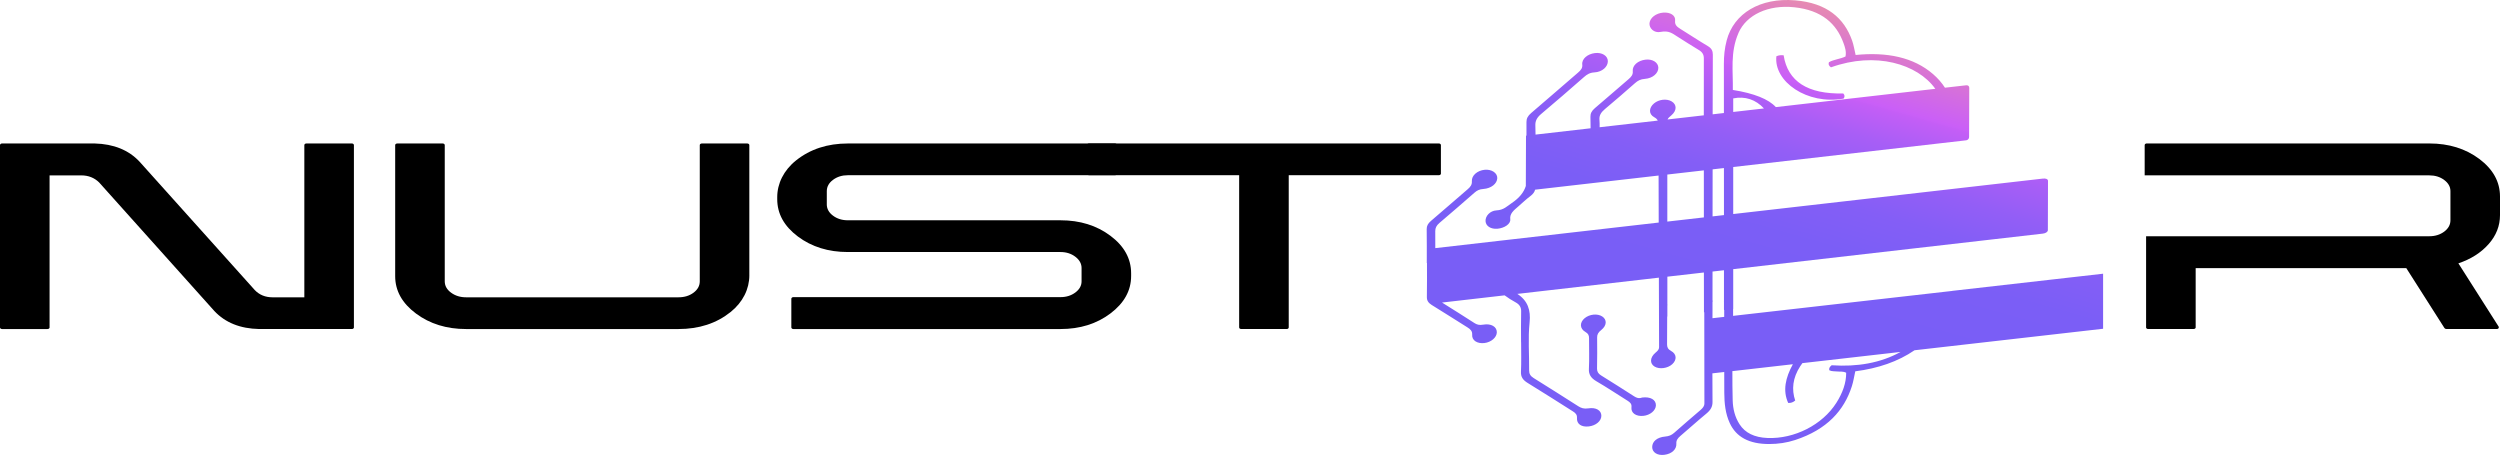 <svg width="2285" height="416" viewBox="0 0 2285 416" fill="none" xmlns="http://www.w3.org/2000/svg">
<path d="M278.164 132.646C278.164 132.194 278.357 131.823 278.728 131.545C279.099 131.267 279.594 131.123 280.199 131.123H321.659C322.112 131.123 322.525 131.267 322.91 131.545C323.281 131.833 323.473 132.194 323.473 132.646V299.373C323.473 299.712 323.281 300.021 322.91 300.309C322.525 300.597 322.112 300.731 321.659 300.731H236.938C219.576 300.391 205.898 294.905 195.932 284.283L90.604 166.747C86.219 162.455 80.789 160.304 74.301 160.304H45.309V299.383C45.309 299.722 45.117 300.031 44.745 300.32C44.374 300.608 43.879 300.741 43.275 300.741H1.815C1.361 300.741 0.949 300.597 0.564 300.32C0.179 300.042 0 299.722 0 299.383V132.657C0 132.204 0.192 131.833 0.564 131.555C0.935 131.277 1.361 131.133 1.815 131.133H86.535C103.897 131.586 117.575 137.124 127.542 147.757L232.869 265.128C237.089 269.533 242.533 271.746 249.172 271.746H278.164V132.667V132.646Z" fill="black"/>
<path d="M684.9 251.654C684.9 264.037 679.058 276.162 667.758 285.199C654.808 295.564 638.931 300.742 620.112 300.742H425.981C408.165 300.742 392.906 296.017 380.218 286.578C367.53 277.14 361.193 265.745 361.193 252.406V132.657C361.193 132.204 361.385 131.833 361.756 131.556C362.128 131.278 362.622 131.134 363.227 131.134H404.687C405.141 131.134 405.553 131.278 405.938 131.556C406.309 131.844 406.502 132.204 406.502 132.657V257.151C406.502 261.217 408.426 264.675 412.276 267.495C416.125 270.326 420.689 271.736 425.981 271.736H620.112C625.542 271.736 630.147 270.326 633.927 267.495C637.694 264.665 639.591 261.217 639.591 257.151V132.657C639.591 132.204 639.783 131.833 640.154 131.556C640.526 131.278 641.02 131.134 641.625 131.134H682.852C683.456 131.134 683.951 131.278 684.323 131.556C684.694 131.844 684.886 132.204 684.886 132.657V251.654H684.9Z" fill="black"/>
<path d="M755.682 186.757C755.682 190.823 757.566 194.281 761.346 197.101C765.113 199.932 769.649 201.342 774.941 201.342H969.292C987.108 201.342 1002.33 206.067 1014.93 215.505C1027.54 224.944 1033.85 236.4 1033.85 249.853V252.231C1033.85 265.57 1027.54 276.996 1014.93 286.496C1002.33 295.996 987.108 300.742 969.292 300.742H725.096C724.642 300.742 724.23 300.598 723.845 300.32C723.46 300.042 723.281 299.671 723.281 299.218V273.095C723.281 272.642 723.474 272.271 723.845 271.993C724.216 271.715 724.642 271.571 725.096 271.571H969.292C974.571 271.571 979.107 270.161 982.888 267.33C986.668 264.5 988.551 261.113 988.551 257.151V244.943C988.551 240.991 986.654 237.563 982.888 234.681C979.107 231.799 974.585 230.358 969.292 230.358H774.941C757.126 230.358 741.908 225.634 729.302 216.195C716.697 206.756 710.387 195.362 710.387 182.022V180.21C710.387 167.818 716.257 155.682 727.584 146.635C740.52 136.311 756.315 131.144 774.955 131.144H1019.14C1019.59 131.144 1020 131.288 1020.39 131.566C1020.76 131.854 1020.95 132.163 1020.95 132.502V158.791C1020.95 159.13 1020.76 159.439 1020.39 159.727C1020.02 160.016 1019.59 160.149 1019.14 160.149H774.955C769.663 160.149 765.14 161.57 761.36 164.39C757.579 167.221 755.696 170.669 755.696 174.735V186.777L755.682 186.757Z" fill="black"/>
<path d="M993.514 132.646C993.514 132.194 993.707 131.823 994.078 131.545C994.449 131.267 994.875 131.123 995.329 131.123H1315.17C1315.63 131.123 1316.04 131.267 1316.42 131.545C1316.8 131.833 1316.99 132.194 1316.99 132.646V158.77C1316.99 159.11 1316.8 159.419 1316.42 159.707C1316.05 159.995 1315.63 160.129 1315.17 160.129H1177.9V299.208C1177.9 299.661 1177.71 300.031 1177.34 300.309C1176.95 300.597 1176.54 300.731 1176.08 300.731H1134.62C1134.02 300.731 1133.52 300.587 1133.15 300.309C1132.78 300.031 1132.59 299.661 1132.59 299.208V160.129H995.315C994.862 160.129 994.449 159.985 994.064 159.707C993.679 159.429 993.501 159.11 993.501 158.77V132.646H993.514Z" fill="black"/>
<path d="M2274.58 223.132C2281.54 215.268 2285 206.427 2285 196.597V179.634C2285 166.181 2278.69 154.725 2266.1 145.276C2253.48 135.848 2238.26 131.123 2220.43 131.123H1962.06C1961.61 131.123 1961.18 131.267 1960.8 131.545C1960.43 131.823 1960.23 132.183 1960.23 132.646V160.283H2220.43C2225.72 160.283 2230.26 161.693 2234.04 164.524C2237.79 167.354 2239.7 170.731 2239.7 174.693V201.332C2239.7 205.408 2237.79 208.846 2234.04 211.686C2230.26 214.496 2225.72 215.927 2220.43 215.927H1961.53V299.373C1961.53 299.712 1961.72 300.011 1962.09 300.299C1962.46 300.577 1962.9 300.721 1963.35 300.721H2004.8C2005.39 300.721 2005.9 300.577 2006.27 300.299C2006.64 300.021 2006.84 299.712 2006.84 299.373V245.098H2199.37L2234.25 299.877C2234.7 300.443 2235.29 300.721 2236.08 300.721H2282.03C2282.81 300.721 2283.32 300.505 2283.64 300.062C2283.93 299.599 2284.01 299.156 2283.86 298.693L2247.83 242.051L2246.95 240.702C2258.41 236.843 2267.62 230.996 2274.58 223.132Z" fill="black"/>
<path d="M1684.75 85.412C1652.24 86.194 1633.96 74.419 1630.24 50.539C1627.82 50.303 1625.92 50.395 1623.61 51.445C1621.08 74.563 1651.75 96.086 1685.03 90.136C1686.29 88.469 1686.18 86.956 1684.75 85.412ZM1784.35 265.91L1777.48 266.692L1707.16 274.69L1692.48 276.357L1584.05 288.699V282.369L1584.16 282.348V246.003L1812.78 219.767L1822.52 218.645L1867.06 213.539C1868.41 213.416 1869.48 213.014 1870.36 212.458C1871.23 211.851 1871.74 211.172 1871.74 210.39L1871.87 165.337C1871.87 164.534 1871.45 163.968 1870.56 163.546C1869.68 163.186 1868.59 163.083 1867.23 163.227L1837.56 166.624L1830.18 167.468L1584.16 195.629V152.636L1770.04 131.35L1796.89 128.272C1797.13 128.251 1797.37 128.19 1797.59 128.128C1798.1 127.963 1798.52 127.706 1798.91 127.325C1799.44 126.779 1799.75 126.1 1799.75 125.318L1799.91 80.265C1799.94 79.504 1799.62 78.855 1799.1 78.433C1798.56 78.011 1797.89 77.847 1797.09 77.95L1777.68 80.162C1774.89 75.757 1771.26 71.578 1766.73 67.656C1749.03 52.402 1724.77 47.338 1696.04 50.251C1694.91 45.485 1694.27 41.121 1692.82 37.045C1685.58 16.727 1670.03 2.687 1640.63 0.299C1608.87 -2.295 1584.68 12.157 1578.18 36.983C1576.27 44.158 1575.61 51.26 1575.62 58.352C1575.62 65.207 1575.65 81.892 1575.65 103.301L1565.36 104.485C1565.42 78.876 1565.47 58.393 1565.53 49.911C1565.53 46.556 1564.4 44.178 1561.05 42.192C1552.46 37.086 1544.26 31.621 1535.81 26.392C1532.77 24.498 1530.6 22.697 1531.05 18.929C1531.64 13.989 1526.52 11.014 1520.18 11.529C1513.58 12.054 1508.15 16.212 1507.64 21.142C1507.19 25.785 1511.78 30.386 1517.73 29.181C1525.39 27.617 1528.77 30.725 1533.03 33.381C1539.59 37.457 1545.94 41.718 1552.66 45.66C1555.93 47.585 1557.31 49.88 1557.31 53.298C1557.28 61.398 1557.28 80.893 1557.28 105.401L1524.15 109.199C1524.72 107.727 1526.15 106.667 1527.62 105.422C1532.74 101.078 1532.74 95.571 1527.89 92.679C1523.38 89.982 1516.23 90.785 1511.78 94.511C1506.97 98.515 1506.71 104.32 1512 107.151C1513.66 108.057 1514.65 109.045 1515.19 110.228L1462.06 116.301C1462.09 113.965 1462.09 111.638 1461.89 109.323C1461.59 105.607 1463.3 102.673 1466.91 99.678C1476.26 91.897 1485.33 83.94 1494.4 75.984C1496.98 73.709 1499.45 72.35 1503.5 72.082C1510.6 71.578 1515.79 66.874 1515.73 61.872C1515.59 57.003 1510.32 53.73 1503.89 54.533C1497.07 55.356 1491.81 59.803 1492.34 65.124C1492.66 68.161 1491.08 70.147 1488.51 72.36C1478.2 81.161 1468.08 90.085 1457.71 98.855C1454.81 101.325 1453.58 103.703 1453.66 106.718C1453.74 110.239 1453.8 113.738 1453.8 117.248L1403.48 123.023C1403.48 120.243 1403.43 117.475 1403.32 114.716C1403.15 110.661 1404.64 107.501 1408.67 104.125C1421.96 93.008 1434.89 81.676 1447.86 70.353C1450.57 67.986 1453.07 66.39 1457.44 66.154C1464.45 65.773 1469.66 60.945 1469.58 55.881C1469.5 50.992 1464.29 47.739 1457.8 48.501C1450.98 49.325 1445.55 53.843 1446.19 59.072C1446.57 62.15 1444.96 64.095 1442.39 66.308C1428.08 78.629 1413.88 91.032 1399.48 103.311C1396.42 105.905 1395.14 108.376 1395.19 111.597C1395.25 115.715 1395.22 119.842 1395.19 123.959L1394.77 124.021L1394.6 169.99V170.01C1392.8 175.702 1388.83 180.807 1381.72 185.604C1377.41 188.538 1374.37 191.955 1367.78 192.294C1361.84 192.614 1357.53 197.523 1357.78 202.104C1358.02 206.643 1362.59 209.576 1368.68 209.062C1374.88 208.537 1380.94 204.739 1380.38 200.375C1379.73 195.249 1383.65 192.192 1387.65 188.754C1391.37 185.522 1394.89 182.135 1398.86 179.13C1401.31 177.298 1402.56 175.435 1403.09 173.366L1515.95 160.438L1516.06 203.411L1311.86 226.786C1311.86 221.599 1311.86 216.432 1311.83 211.244C1311.81 208.434 1312.85 206.159 1315.59 203.823C1326.41 194.652 1337.09 185.367 1347.73 176.062C1350.01 174.055 1352.21 172.944 1355.76 172.728C1363.03 172.223 1368.35 167.818 1368.51 162.815C1368.65 158.07 1363.33 154.55 1356.96 155.178C1350.34 155.837 1344.91 160.386 1345.28 165.708C1345.5 168.682 1344.1 170.731 1341.44 172.985C1330.2 182.599 1319.16 192.367 1307.86 201.949C1305.15 204.286 1303.97 206.489 1304 209.329C1304.16 219.684 1304.08 230.039 1304.08 240.383L1304.25 240.363C1304.25 250.718 1304.38 261.052 1304.16 271.417C1304.08 274.628 1305.46 276.821 1308.51 278.694C1319.52 285.426 1330.26 292.404 1341.21 299.198C1343.97 300.906 1345.78 302.635 1345.56 305.909C1345.18 311.199 1350.28 314.287 1356.72 313.546C1362.92 312.826 1368.02 308.42 1368.1 303.737C1368.18 298.673 1362.94 295.43 1355.62 296.738C1352.02 297.386 1349.87 296.696 1347.62 295.266C1337.79 288.977 1327.96 282.667 1318.01 276.532L1375.17 269.955L1375.26 269.976C1378.38 272.251 1381.65 274.422 1385.2 276.306C1388.95 278.313 1390.47 280.989 1390.33 284.767C1390.05 294.154 1390.25 303.5 1390.25 312.846H1390.3C1390.3 321.873 1390.59 330.859 1390.16 339.948C1389.94 344.466 1391.99 347.39 1396.23 349.983C1410.23 358.506 1423.88 367.368 1437.73 376.056C1440.15 377.579 1441.56 379.133 1441.36 382.026C1440.96 387.615 1445.58 390.548 1452.23 389.745C1458.7 388.963 1463.56 384.836 1463.64 380.08C1463.69 375.17 1458.88 372.103 1451.72 373.246C1447.64 373.884 1445.15 372.926 1442.59 371.321C1428.98 362.654 1415.4 353.998 1401.66 345.475C1398.75 343.684 1397.6 341.553 1397.63 338.538C1397.79 323.901 1396.53 309.367 1398.05 294.679C1399.24 283.439 1396.34 274.762 1386.84 268.627L1516.21 253.775L1516.4 317.416C1516.4 319.465 1514.96 320.813 1513.15 322.336C1507.94 326.742 1507.71 332.351 1512.37 335.1C1516.83 337.714 1524.26 336.685 1528.43 332.887C1532.77 328.903 1532.59 323.602 1527.36 320.762C1524.54 319.238 1523.67 317.385 1523.7 314.771C1523.81 306.29 1523.78 297.829 1523.81 289.347L1523.97 289.327V279.157C1524.03 278.951 1524.06 278.735 1524.17 278.529L1523.97 278.55V252.879L1557.36 249.06C1557.39 265.92 1557.39 278.931 1557.42 285.179V285.415L1557.71 285.374C1557.71 313.176 1557.74 340.977 1557.82 368.778C1557.82 371.166 1556.37 372.937 1554.27 374.748C1546.19 381.706 1538.02 388.634 1530.08 395.695C1527.74 397.743 1525.4 398.711 1521.97 399.009C1514.53 399.668 1510.13 403.497 1510.1 408.623C1510.1 413.491 1514.91 416.528 1521.29 415.694C1527.92 414.85 1532.57 410.733 1532.19 405.36C1532 402.57 1533.35 400.615 1535.82 398.505C1543.82 391.711 1551.49 384.712 1559.63 378.022C1563.61 374.748 1565.27 371.609 1565.24 367.471C1565.19 358.732 1565.13 349.983 1565.13 341.234L1575.95 340.009C1575.95 346.381 1575.98 352.752 1576 359.124C1576.06 368.655 1576.99 378.042 1581.02 386.74C1586.82 399.307 1598.55 405.936 1617.24 405.833C1625.22 405.813 1633.05 404.691 1640.74 402.179C1670.03 392.566 1685.5 375.098 1692.58 353.092C1694.01 348.666 1694.64 344.209 1695.72 339.382C1716.48 336.726 1734.71 330.519 1749.87 320.144L1922.23 300.484V250.172L1784.35 265.848V265.91ZM1523.93 202.526V159.532L1557.31 155.713C1557.31 170.062 1557.34 184.678 1557.34 198.707L1523.95 202.526H1523.93ZM1565.34 154.787L1575.67 153.603C1575.7 167.9 1575.7 182.506 1575.7 196.597L1565.28 197.781C1565.31 183.792 1565.31 169.176 1565.34 154.787ZM1575.91 289.625L1565.2 290.85C1565.2 288.441 1565.23 286.023 1565.23 283.635V275.997C1565.31 275.616 1565.36 275.236 1565.52 274.834L1565.23 274.875C1565.25 268.123 1565.25 258.973 1565.25 248.186L1575.7 247.002V275.606L1575.62 275.627C1575.67 275.709 1575.67 275.812 1575.7 275.905V282.379C1575.7 282.698 1575.73 283.017 1575.76 283.346L1575.92 283.326V289.635L1575.91 289.625ZM1584.16 102.344V89.941C1595.06 87.707 1604.78 91.022 1612.24 99.122L1584.16 102.334V102.344ZM1588.95 30.139C1596.23 13.454 1616.31 4.169 1639.91 6.64C1665.18 9.295 1678.51 21.678 1684.91 39.227C1686.34 43.149 1687.7 47.163 1686.79 51.63C1681.91 53.998 1676.26 54.265 1671.67 56.839C1670.88 58.949 1671.81 60.379 1673.52 61.542C1714.15 46.906 1752.58 58.362 1768.88 81.181L1623.11 97.887C1616.54 90.651 1603.31 85.299 1583.81 82.211C1584.13 65.083 1581.24 47.914 1588.97 30.149L1588.95 30.139ZM1674.11 333.854C1672.03 335.522 1671.54 336.911 1672.03 338.435C1674.14 339.577 1676.91 339.237 1679.38 339.536C1681.85 339.834 1684.7 339.217 1687.41 340.699C1687.49 349.88 1684.19 359.134 1678.42 368.202C1665.69 388.304 1640.08 401.294 1615.57 400.326C1603.43 399.843 1595.06 395.643 1590.01 387.882C1585.7 381.233 1583.92 373.771 1583.68 366.071C1583.43 357.147 1583.39 348.182 1583.39 339.217L1638.69 332.907C1631.9 345.249 1629.27 357.013 1634.41 368.305C1637.12 368.408 1638.84 367.698 1640.81 366.071C1637.4 355.984 1638.47 345.444 1645.4 334.75C1646.04 333.762 1646.69 332.825 1647.39 331.899L1737.12 321.667C1718.89 331.775 1697.44 335.46 1674.13 333.844L1674.11 333.854ZM1685.02 90.136C1686.28 88.469 1686.17 86.956 1684.74 85.412C1652.23 86.194 1633.95 74.419 1630.22 50.539C1627.8 50.303 1625.91 50.395 1623.6 51.445C1621.07 74.563 1651.74 96.086 1685.02 90.136ZM1500.88 363.344C1497.95 364.486 1495.78 363.642 1493.61 362.242C1483.63 355.809 1473.52 349.438 1463.35 343.108C1460.82 341.564 1459.67 339.67 1459.69 336.994C1459.86 327.442 1459.89 317.921 1459.78 308.41C1459.72 305.754 1460.79 303.768 1463.56 301.596C1468.74 297.52 1468.88 292.126 1464.42 289.234C1460.05 286.403 1452.9 287.103 1448.39 290.819C1443.69 294.7 1443.75 300.371 1449.07 303.408C1451.69 304.879 1452.42 306.64 1452.39 309.058C1452.34 318.425 1452.74 327.75 1452.26 337.158C1451.98 342.243 1454.17 345.578 1459.02 348.419C1468.82 354.111 1478.03 360.318 1487.56 366.246C1489.98 367.749 1491.53 369.242 1491.16 372.196C1490.51 377.527 1495.44 380.759 1501.95 380.111C1508.18 379.524 1513.39 375.191 1513.5 370.497C1513.61 365.351 1508.51 362.397 1500.88 363.344ZM1684.75 85.412C1652.24 86.194 1633.96 74.419 1630.24 50.539C1627.82 50.303 1625.92 50.395 1623.61 51.445C1621.08 74.563 1651.75 96.086 1685.03 90.136C1686.29 88.469 1686.18 86.956 1684.75 85.412Z" fill="url(#paint0_linear_13_28)"/>
<defs>
<linearGradient id="paint0_linear_13_28" x1="1765.88" y1="382.699" x2="1875.86" y2="-6.902" gradientUnits="userSpaceOnUse">
<stop offset="0.16" stop-color="#795EF6"/>
<stop offset="0.31" stop-color="#7B5EF6"/>
<stop offset="0.41" stop-color="#845EF6"/>
<stop offset="0.49" stop-color="#935EF6"/>
<stop offset="0.57" stop-color="#A85EF6"/>
<stop offset="0.64" stop-color="#C35EF6"/>
<stop offset="0.65" stop-color="#CA5FF7"/>
<stop offset="0.72" stop-color="#D46EDE"/>
<stop offset="0.87" stop-color="#ED95A0"/>
<stop offset="0.93" stop-color="#F8A588"/>
</linearGradient>
</defs>
</svg>
